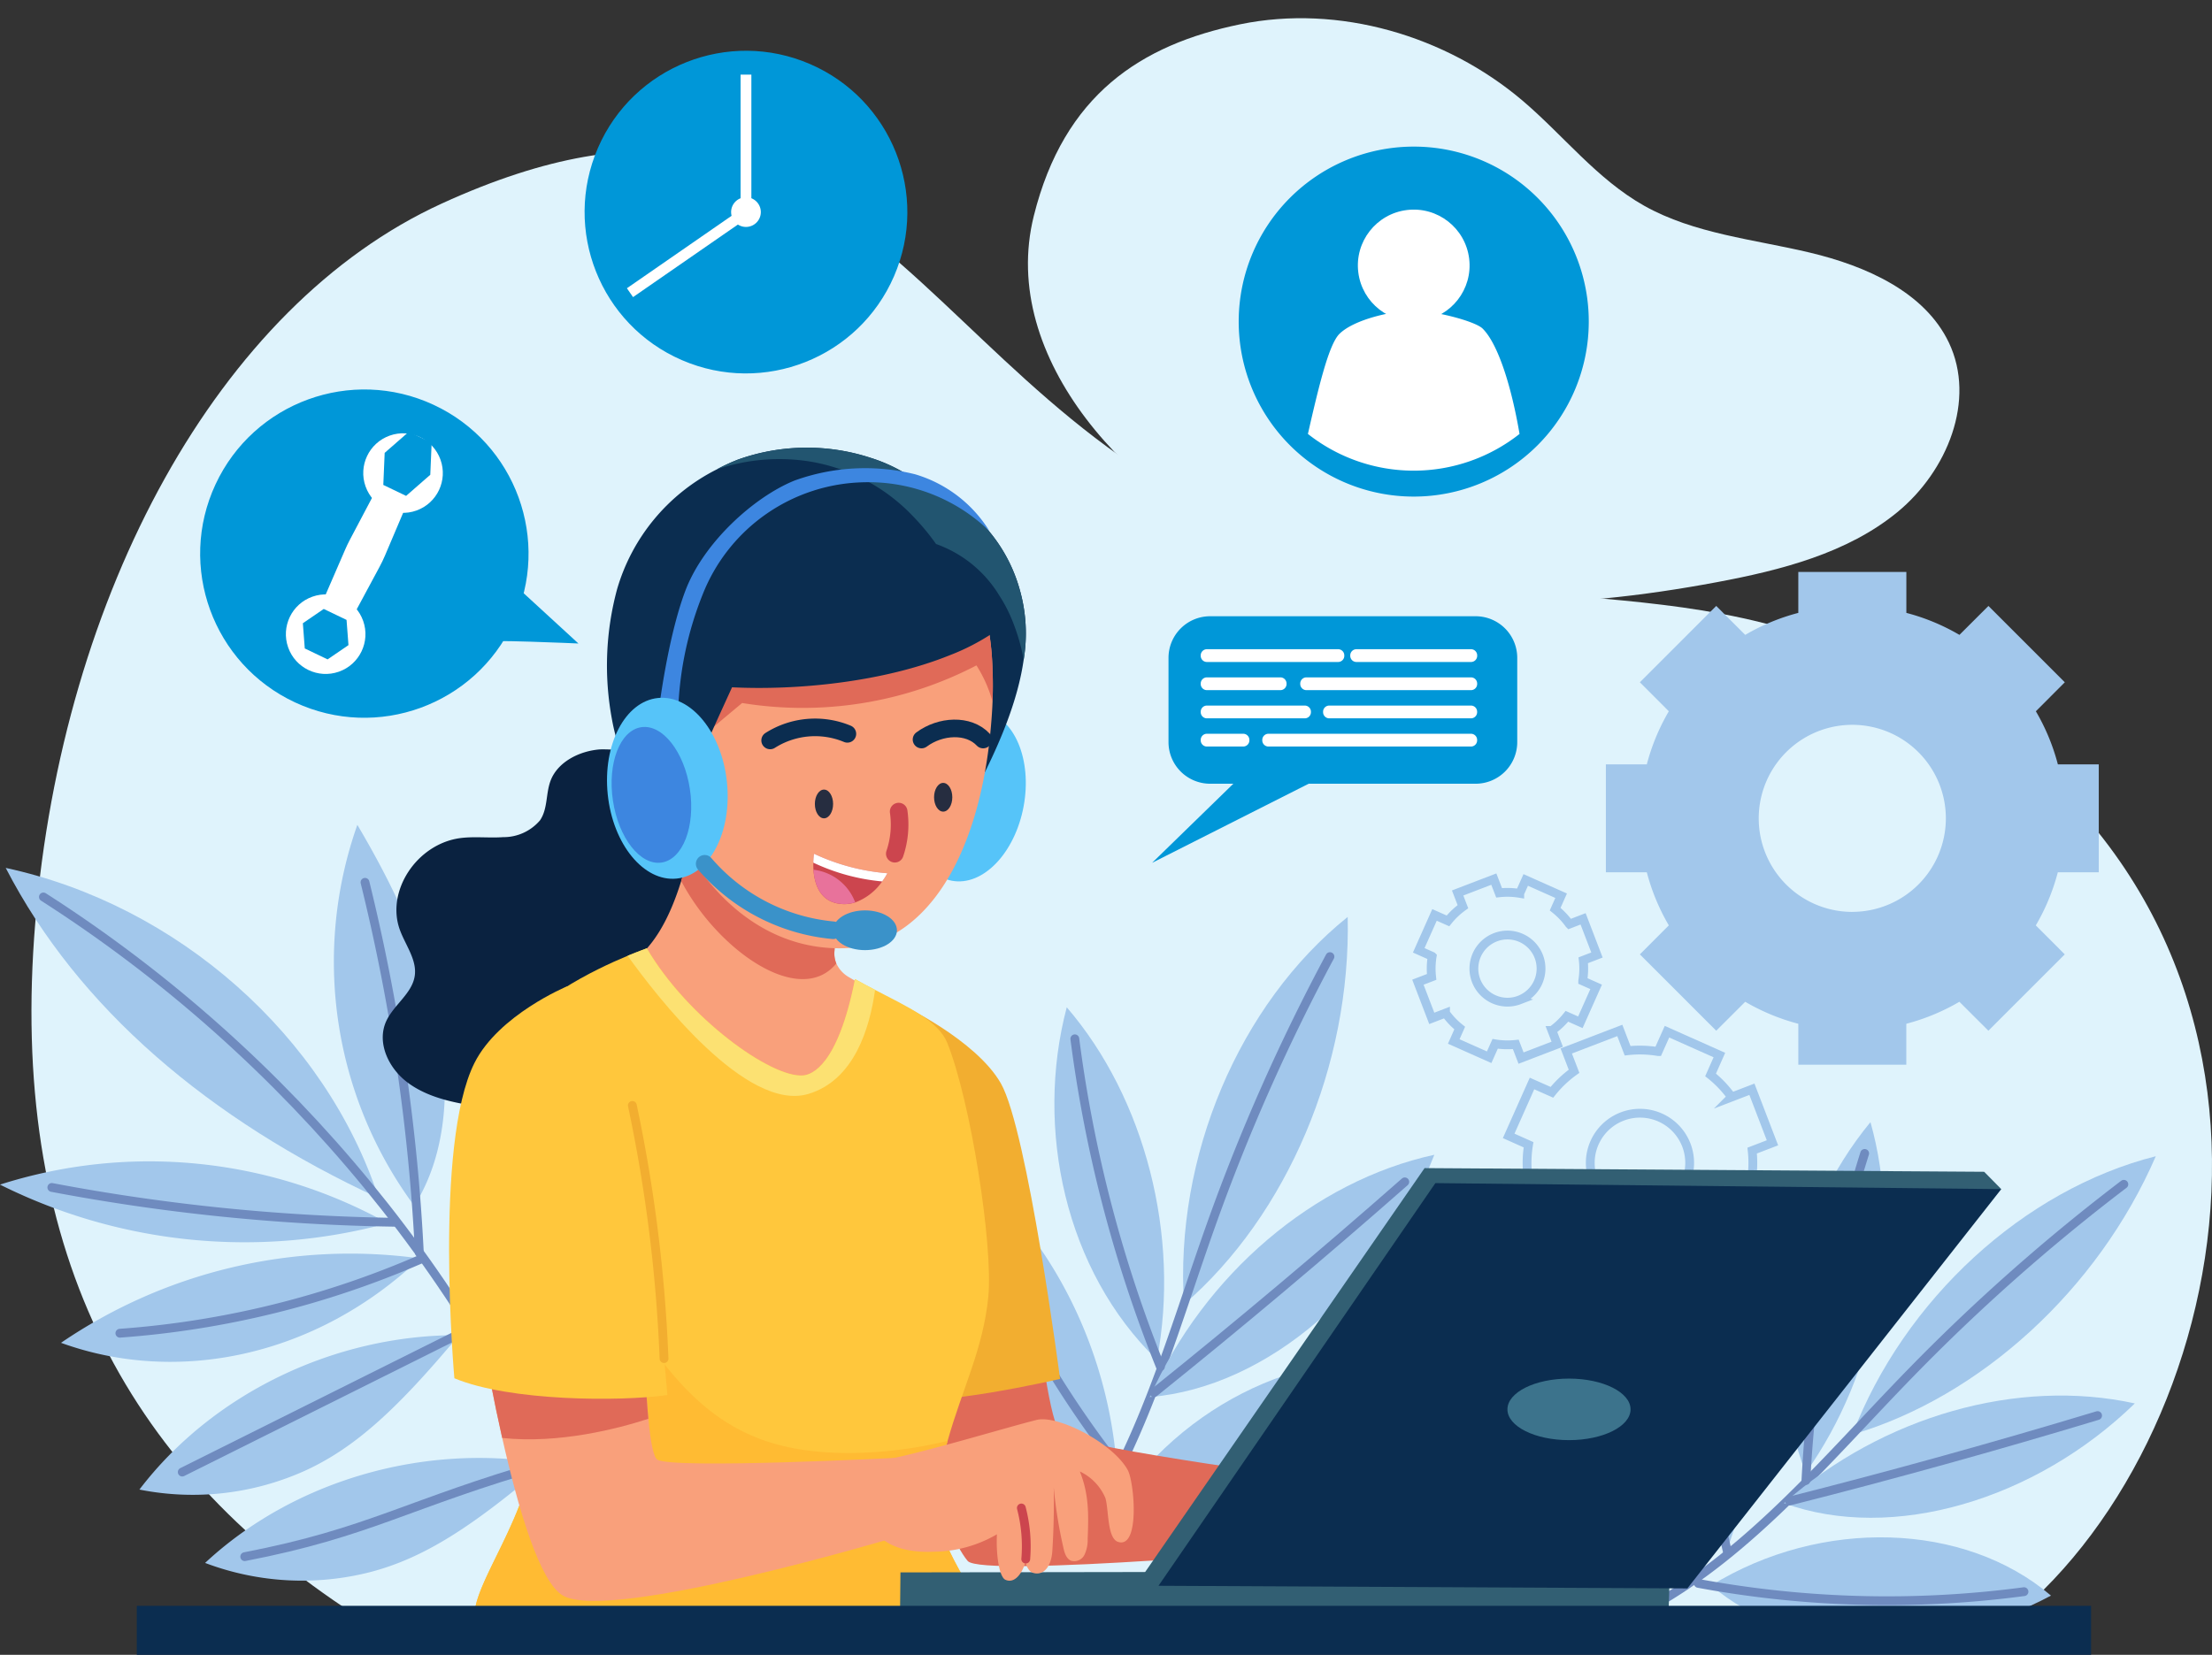 <svg xmlns="http://www.w3.org/2000/svg" width="251.309" height="188.057" viewBox="0 0 251.309 188.057">
    <rect x="0" y="0" width="251.309" height="188.057" fill="#333333" stroke="none"/>
    <g id="Grupo_639" data-name="Grupo 639" transform="translate(-26.859 -81.187)">
        <g id="Grupo_579" data-name="Grupo 579" transform="translate(30.433 83.254)">
            <path id="Trazado_791" data-name="Trazado 791" d="M256.947,279.421c26.743-20.334,38.653-76.72-4.77-104.369-28.747-18.3-46.626-7.861-78.966-19.968-39.48-14.776-45.365-59.42-93.388-37.453-25.442,11.634-43.079,44.425-46.182,81.692C30.6,235.819,43.536,260.861,69.968,278,132.041,280.637,194.238,280.159,256.947,279.421Z" transform="translate(-33.205 -96.568)" fill="#dff3fc"/>
            <path id="Trazado_792" data-name="Trazado 792" d="M234.915,107.328c-4.039,16.218,10.961,32.272,26.763,38.929s33.924,5.868,50.854,2.692c7.3-1.368,14.813-3.294,20.489-7.951s8.965-12.743,5.855-19.276c-2.745-5.761-9.427-8.711-15.8-10.226s-13.136-2.134-18.811-5.321c-5.381-3.024-9.2-8.03-13.879-11.994-8.647-7.315-20.794-10.941-32.036-8.627S238.348,93.542,234.915,107.328Z" transform="translate(-121.037 -84.858)" fill="#dff3fc"/>
        </g>
        <g id="Grupo_634" data-name="Grupo 634" transform="translate(26.859 81.187)">
            <g id="Grupo_595" data-name="Grupo 595" transform="translate(16.616)">
                <g id="Grupo_580" data-name="Grupo 580" transform="translate(144.475 64.996)">
                    <path id="Trazado_793" data-name="Trazado 793" d="M406.848,230.743V218.475H402.2a23.8,23.8,0,0,0-2.5-6.031l3.289-3.295-8.676-8.677-3.295,3.29a23.809,23.809,0,0,0-6.031-2.5v-4.652H372.712v4.652a23.806,23.806,0,0,0-6.03,2.5l-3.295-3.29-8.677,8.677,3.29,3.295a23.987,23.987,0,0,0-2.5,6.031h-4.652v12.269H355.5a23.988,23.988,0,0,0,2.5,6.031l-3.29,3.295,8.677,8.676,3.295-3.289a23.992,23.992,0,0,0,6.03,2.5v4.652h12.269v-4.652a24,24,0,0,0,6.031-2.5l3.295,3.289,8.676-8.676-3.289-3.295a23.8,23.8,0,0,0,2.5-6.031Zm-28,4.5a10.63,10.63,0,1,1,10.627-10.633A10.633,10.633,0,0,1,378.85,235.239Z" transform="translate(-329.494 -196.608)" fill="#a2c7eb"/>
                    <path id="Trazado_794" data-name="Trazado 794" d="M361.1,301.911l-2.334-6.085-2.308.885a12.637,12.637,0,0,0-2.388-2.515l1-2.26-5.953-2.652-1.008,2.258a12.649,12.649,0,0,0-3.467-.093l-.885-2.307-6.085,2.334.885,2.307a12.642,12.642,0,0,0-2.515,2.388l-2.26-1-2.652,5.953,2.259,1.009a12.731,12.731,0,0,0-.093,3.467l-2.307.885,2.334,6.085,2.307-.885a12.754,12.754,0,0,0,2.388,2.515l-1,2.26,5.954,2.652,1.008-2.258a12.756,12.756,0,0,0,3.467.093l.885,2.307,6.084-2.334-.885-2.307a12.752,12.752,0,0,0,2.515-2.388l2.26,1,2.652-5.953-2.258-1.009a12.643,12.643,0,0,0,.094-3.467Zm-13.029,7.557a5.647,5.647,0,1,1,3.247-7.3A5.649,5.649,0,0,1,348.068,309.468Z" transform="translate(-320.819 -237.035)" fill="none" stroke="#a2c7eb" stroke-miterlimit="10" stroke-width="1"/>
                    <path id="Trazado_795" data-name="Trazado 795" d="M333.271,267.223l-1.577-4.111-1.559.6a8.556,8.556,0,0,0-1.614-1.7l.679-1.527-4.023-1.792-.681,1.526a8.548,8.548,0,0,0-2.343-.063l-.6-1.559-4.111,1.577.6,1.559a8.539,8.539,0,0,0-1.7,1.613l-1.527-.679-1.792,4.023,1.526.681a8.615,8.615,0,0,0-.063,2.343l-1.559.6,1.577,4.111,1.559-.6a8.6,8.6,0,0,0,1.613,1.7L317,277.05l4.023,1.792.681-1.525a8.613,8.613,0,0,0,2.343.063l.6,1.559,4.111-1.577-.6-1.559a8.6,8.6,0,0,0,1.7-1.614l1.527.679,1.792-4.023-1.525-.681a8.547,8.547,0,0,0,.063-2.343Zm-8.8,5.106a3.815,3.815,0,1,1,2.194-4.929A3.817,3.817,0,0,1,324.467,272.328Z" transform="translate(-312.928 -223.689)" fill="none" stroke="#a2c7eb" stroke-miterlimit="10" stroke-width="1"/>
                </g>
                <g id="Grupo_582" data-name="Grupo 582" transform="translate(124.614 17.161)">
                    <path id="Trazado_796" data-name="Trazado 796" d="M316.431,131.048a19.386,19.386,0,1,1-19.386-19.386A19.366,19.366,0,0,1,316.431,131.048Z" transform="translate(-277.659 -111.662)" fill="#0097d8" stroke="#0097d8" stroke-miterlimit="10" stroke-width="1"/>
                    <g id="Grupo_581" data-name="Grupo 581" transform="translate(7.364 5.93)">
                        <circle id="Elipse_83" data-name="Elipse 83" cx="6.346" cy="6.346" r="6.346" transform="translate(4.946 1.555) rotate(-7.037)" fill="#fff"/>
                        <path id="Trazado_797" data-name="Trazado 797" d="M314.78,157.888a19.4,19.4,0,0,1-24.043,0c1.24-5.455,2.381-10.164,3.569-11.358,1.677-1.676,6.13-2.655,8.447-2.655s6.98,1.188,7.841,2.049C312.352,147.677,313.866,152.514,314.78,157.888Z" transform="translate(-290.737 -131.665)" fill="#fff"/>
                    </g>
                </g>
                <g id="Grupo_585" data-name="Grupo 585" transform="translate(114.282 70.032)">
                    <g id="Grupo_583" data-name="Grupo 583">
                        <path id="Trazado_798" data-name="Trazado 798" d="M262.61,219.855v-9.573a4.73,4.73,0,0,1,4.73-4.73H297.5a4.73,4.73,0,0,1,4.73,4.73v9.573a4.73,4.73,0,0,1-4.73,4.73H267.346A4.731,4.731,0,0,1,262.61,219.855Z" transform="translate(-260.752 -205.552)" fill="#0097d8"/>
                        <path id="Trazado_799" data-name="Trazado 799" d="M273.906,230.062l-14.6,14.219,23.657-11.955" transform="translate(-259.31 -216.26)" fill="#0097d8"/>
                    </g>
                    <g id="Grupo_584" data-name="Grupo 584" transform="translate(5.518 3.739)">
                        <path id="Trazado_800" data-name="Trazado 800" d="M269.11,212.947V212.9a.7.7,0,0,1,.7-.7h14.911a.7.7,0,0,1,.7.7v.051a.7.7,0,0,1-.7.7H269.814A.7.7,0,0,1,269.11,212.947Z" transform="translate(-269.11 -212.192)" fill="#fff"/>
                        <path id="Trazado_801" data-name="Trazado 801" d="M299.28,212.947V212.9a.7.7,0,0,1,.7-.7H313a.7.7,0,0,1,.7.7v.051a.7.7,0,0,1-.7.7H299.984A.7.7,0,0,1,299.28,212.947Z" transform="translate(-282.291 -212.192)" fill="#fff"/>
                        <path id="Trazado_802" data-name="Trazado 802" d="M289.19,218.637v-.051a.7.7,0,0,1,.7-.7h18.7a.7.7,0,0,1,.7.7v.051a.7.7,0,0,1-.7.7h-18.7A.7.7,0,0,1,289.19,218.637Z" transform="translate(-277.883 -214.678)" fill="#fff"/>
                        <path id="Trazado_803" data-name="Trazado 803" d="M269.11,218.637v-.051a.7.7,0,0,1,.7-.7h8.351a.7.7,0,0,1,.7.7v.051a.7.7,0,0,1-.7.7h-8.351A.7.7,0,0,1,269.11,218.637Z" transform="translate(-269.11 -214.678)" fill="#fff"/>
                        <path id="Trazado_804" data-name="Trazado 804" d="M293.8,224.327v-.051a.7.7,0,0,1,.7-.7h16.1a.7.7,0,0,1,.7.7v.051a.7.7,0,0,1-.7.7H294.5A.7.7,0,0,1,293.8,224.327Z" transform="translate(-279.897 -217.164)" fill="#fff"/>
                        <path id="Trazado_805" data-name="Trazado 805" d="M269.11,224.327v-.051a.7.7,0,0,1,.7-.7h11.122a.7.7,0,0,1,.7.7v.051a.7.7,0,0,1-.7.7H269.814A.7.7,0,0,1,269.11,224.327Z" transform="translate(-269.11 -217.164)" fill="#fff"/>
                        <path id="Trazado_806" data-name="Trazado 806" d="M269.11,230.017v-.051a.7.7,0,0,1,.7-.7h4.128a.7.7,0,0,1,.7.7v.051a.7.7,0,0,1-.7.7h-4.128A.7.7,0,0,1,269.11,230.017Z" transform="translate(-269.11 -219.65)" fill="#fff"/>
                        <path id="Trazado_807" data-name="Trazado 807" d="M281.53,230.017v-.051a.7.7,0,0,1,.7-.7h23.009a.7.7,0,0,1,.7.7v.051a.7.7,0,0,1-.7.7H282.234A.7.7,0,0,1,281.53,230.017Z" transform="translate(-274.536 -219.65)" fill="#fff"/>
                    </g>
                </g>
                <g id="Grupo_590" data-name="Grupo 590" transform="translate(0 38.138)">
                    <g id="Grupo_589" data-name="Grupo 589">
                        <circle id="Elipse_84" data-name="Elipse 84" cx="18.651" cy="18.651" r="18.651" transform="translate(0 33.819) rotate(-65.047)" fill="#0097d8"/>
                        <g id="Grupo_588" data-name="Grupo 588" transform="translate(14.621 9.847)">
                            <g id="Grupo_586" data-name="Grupo 586" transform="translate(0 18.323)">
                                <circle id="Elipse_85" data-name="Elipse 85" cx="4.52" cy="4.52" r="4.52" transform="translate(0 2.995) rotate(-19.353)" fill="#fff"/>
                                <path id="Trazado_808" data-name="Trazado 808" d="M88.18,208.569l-.218-2.866,2.373-1.622,2.591,1.244.218,2.866-2.373,1.622Z" transform="translate(-84.791 -201.185)" fill="#0097d8"/>
                            </g>
                            <g id="Grupo_587" data-name="Grupo 587" transform="translate(8.775 0)">
                                <circle id="Elipse_86" data-name="Elipse 86" cx="4.52" cy="4.52" r="4.52" transform="translate(0 3.043) rotate(-19.671)" fill="#fff"/>
                                <path id="Trazado_809" data-name="Trazado 809" d="M104.192,174.364l.155-3.645,2.747-2.4,2.591,1.244-.155,3.645-2.747,2.4Z" transform="translate(-100.656 -167.239)" fill="#0097d8"/>
                            </g>
                            <path id="Trazado_810" data-name="Trazado 810" d="M95.44,194.339l-3.458-1.66,2.555-5.894q.243-.561.529-1.1l3-5.68,3.458,1.66-2.464,5.8q-.286.674-.633,1.319Z" transform="translate(-86.547 -172.343)" fill="#fff"/>
                        </g>
                    </g>
                    <path id="Trazado_811" data-name="Trazado 811" d="M123.374,205.379c.667-.309,11.367.179,11.367.179l-7.714-7.082Z" transform="translate(-85.641 -170.567)" fill="#0097d8"/>
                </g>
                <g id="Grupo_594" data-name="Grupo 594" transform="translate(44.033)">
                    <g id="Grupo_592" data-name="Grupo 592">
                        <g id="Grupo_591" data-name="Grupo 591">
                            <circle id="Elipse_87" data-name="Elipse 87" cx="18.331" cy="18.331" r="18.331" transform="translate(0 33.649) rotate(-66.607)" fill="#0097d8"/>
                        </g>
                    </g>
                    <g id="Grupo_593" data-name="Grupo 593" transform="translate(10.575 8.481)">
                        <rect id="Rectángulo_542" data-name="Rectángulo 542" width="1.225" height="15.395" transform="translate(12.915)" fill="#fff"/>
                        <rect id="Rectángulo_543" data-name="Rectángulo 543" width="1.225" height="15.604" transform="matrix(-0.569, -0.822, 0.822, -0.569, 0.697, 25.283)" fill="#fff"/>
                        <path id="Trazado_812" data-name="Trazado 812" d="M177.741,122.679a1.687,1.687,0,1,1-1.687-1.687A1.687,1.687,0,0,1,177.741,122.679Z" transform="translate(-162.527 -107.058)" fill="#fff"/>
                    </g>
                </g>
            </g>
            <g id="Grupo_633" data-name="Grupo 633" transform="translate(0 50.872)">
                <g id="Grupo_610" data-name="Grupo 610" transform="translate(0 42.866)">
                    <g id="Grupo_601" data-name="Grupo 601" transform="translate(107.5 10.464)">
                        <g id="Grupo_596" data-name="Grupo 596" transform="translate(14.253)">
                            <path id="Trazado_813" data-name="Trazado 813" d="M265.658,310.257c-1.087-16.758,6.245-34.1,18.594-44.025C284.635,283.075,277.376,300.121,265.658,310.257Z" transform="translate(-252.892 -266.232)" fill="#a2c7eb"/>
                            <path id="Trazado_814" data-name="Trazado 814" d="M272.414,274.242a222.288,222.288,0,0,0-13.442,30.313c-4.544,12.71-8.12,26.213-15.9,36.868" transform="translate(-243.07 -269.731)" fill="none" stroke="#6f8bbf" stroke-linecap="round" stroke-miterlimit="10" stroke-width="1"/>
                        </g>
                        <g id="Grupo_597" data-name="Grupo 597" transform="translate(23.122 27.03)">
                            <path id="Trazado_815" data-name="Trazado 815" d="M258.82,341.769c6.251-13.982,18.656-24.546,32.334-27.537C285.332,329.217,272.234,340.648,258.82,341.769Z" transform="translate(-258.82 -314.232)" fill="#a2c7eb"/>
                            <path id="Trazado_816" data-name="Trazado 816" d="M288.17,319.7q-14.013,12.332-28.5,23.966" transform="translate(-259.191 -316.622)" fill="none" stroke="#6f8bbf" stroke-linecap="round" stroke-miterlimit="10" stroke-width="1"/>
                        </g>
                        <g id="Grupo_598" data-name="Grupo 598" transform="translate(17.952 50.355)">
                            <path id="Trazado_817" data-name="Trazado 817" d="M252.27,372.045c8.351-12.473,23.758-18.983,36.507-15.424C279.4,368.937,263.96,375.463,252.27,372.045Z" transform="translate(-250.789 -355.654)" fill="#a2c7eb"/>
                            <path id="Trazado_818" data-name="Trazado 818" d="M284.57,358.972a121.554,121.554,0,0,1-34.93,14.945" transform="translate(-249.64 -357.104)" fill="none" stroke="#6f8bbf" stroke-linecap="round" stroke-miterlimit="10" stroke-width="1"/>
                        </g>
                        <g id="Grupo_599" data-name="Grupo 599" transform="translate(12.289 10.271)">
                            <path id="Trazado_819" data-name="Trazado 819" d="M251.238,324.527c2.669-14.044-1.335-29.7-10.249-40.055C237.334,298.274,240.82,314.447,251.238,324.527Z" transform="translate(-239.582 -284.472)" fill="#a2c7eb"/>
                            <path id="Trazado_820" data-name="Trazado 820" d="M243.71,290.832a152.031,152.031,0,0,0,9.725,37.262" transform="translate(-241.386 -287.251)" fill="none" stroke="#6f8bbf" stroke-linecap="round" stroke-miterlimit="10" stroke-width="1"/>
                        </g>
                        <g id="Grupo_600" data-name="Grupo 600" transform="translate(0 26.805)">
                            <path id="Trazado_821" data-name="Trazado 821" d="M237.12,349.314c-1.138-14.438-8.537-28-19.36-35.482a61.7,61.7,0,0,0,5.885,21.72C227.356,343.249,232.807,348.132,237.12,349.314Z" transform="translate(-217.76 -313.832)" fill="#a2c7eb"/>
                            <path id="Trazado_822" data-name="Trazado 822" d="M220.61,319.022a114.7,114.7,0,0,0,18.025,32.864" transform="translate(-219.005 -316.099)" fill="none" stroke="#6f8bbf" stroke-linecap="round" stroke-miterlimit="10" stroke-width="1"/>
                        </g>
                    </g>
                    <g id="Grupo_607" data-name="Grupo 607" transform="translate(187.818 33.783)">
                        <g id="Grupo_602" data-name="Grupo 602" transform="translate(0 3.874)">
                            <path id="Trazado_823" data-name="Trazado 823" d="M400.57,346.153c5.907-15.368,19.5-27.835,34.48-31.63C428.484,329.681,415.082,341.9,400.57,346.153Z" transform="translate(-377.944 -314.522)" fill="#a2c7eb"/>
                            <path id="Trazado_824" data-name="Trazado 824" d="M413.864,320.192a218.337,218.337,0,0,0-24.3,21.517c-9.224,9.472-17.924,20.036-29.17,26.354" transform="translate(-360.39 -316.999)" fill="none" stroke="#6f8bbf" stroke-linecap="round" stroke-miterlimit="10" stroke-width="1"/>
                        </g>
                        <g id="Grupo_603" data-name="Grupo 603" transform="translate(14.861 31.076)">
                            <path id="Trazado_825" data-name="Trazado 825" d="M386.78,375.055c11.257-9.905,26.551-14.253,39.863-11.336C415.358,374.695,399.1,379.532,386.78,375.055Z" transform="translate(-386.78 -362.827)" fill="#a2c7eb"/>
                            <path id="Trazado_826" data-name="Trazado 826" d="M422.895,366.862q-17.443,5.271-35.015,9.719" transform="translate(-387.261 -364.59)" fill="none" stroke="#6f8bbf" stroke-linecap="round" stroke-miterlimit="10" stroke-width="1"/>
                        </g>
                        <g id="Grupo_604" data-name="Grupo 604" transform="translate(5.13 47.187)">
                            <path id="Trazado_827" data-name="Trazado 827" d="M372.12,396.9c12.5-7.7,28.781-7.214,38.591,1.16C397.376,405.2,381.051,404.713,372.12,396.9Z" transform="translate(-370.645 -391.438)" fill="#a2c7eb"/>
                            <path id="Trazado_828" data-name="Trazado 828" d="M406.5,401.672a117.731,117.731,0,0,1-37-.94" transform="translate(-369.5 -395.498)" fill="none" stroke="#6f8bbf" stroke-linecap="round" stroke-miterlimit="10" stroke-width="1"/>
                        </g>
                        <g id="Grupo_605" data-name="Grupo 605" transform="translate(14.993)">
                            <path id="Trazado_829" data-name="Trazado 829" d="M389.349,347.505c8.115-11.42,10.992-27,7.36-39.863C387.817,318.443,384.269,334.272,389.349,347.505Z" transform="translate(-387.014 -307.642)" fill="#a2c7eb"/>
                            <path id="Trazado_830" data-name="Trazado 830" d="M397.883,313.962a149.728,149.728,0,0,0-6.673,37.166" transform="translate(-388.847 -310.403)" fill="none" stroke="#6f8bbf" stroke-linecap="round" stroke-miterlimit="10" stroke-width="1"/>
                        </g>
                        <g id="Grupo_606" data-name="Grupo 606" transform="translate(2.1 9.139)">
                            <path id="Trazado_831" data-name="Trazado 831" d="M370.393,363.381c4.91-13.323,3.931-28.426-2.568-39.509a60.917,60.917,0,0,0-3.7,21.748C364.243,353.988,367.059,360.565,370.393,363.381Z" transform="translate(-364.119 -323.872)" fill="#a2c7eb"/>
                            <path id="Trazado_832" data-name="Trazado 832" d="M370.682,329.652a112.927,112.927,0,0,0,2.461,36.631" transform="translate(-366.762 -326.397)" fill="none" stroke="#6f8bbf" stroke-linecap="round" stroke-miterlimit="10" stroke-width="1"/>
                        </g>
                    </g>
                    <g id="Grupo_609" data-name="Grupo 609">
                        <path id="Trazado_833" data-name="Trazado 833" d="M70.39,293.865c-6.022-18.419-22.827-33.3-42.377-37.526C36.232,272.274,51.14,284.956,70.39,293.865Z" transform="translate(-27.364 -251.446)" fill="#a2c7eb"/>
                        <path id="Trazado_834" data-name="Trazado 834" d="M70.906,322.591A55.706,55.706,0,0,0,26.86,318.2,62.2,62.2,0,0,0,70.906,322.591Z" transform="translate(-26.86 -277.315)" fill="#a2c7eb"/>
                        <path id="Trazado_835" data-name="Trazado 835" d="M79.932,334.727a58.274,58.274,0,0,0-40.764,9.594C52.3,349.093,68.048,346,79.932,334.727Z" transform="translate(-32.237 -285.457)" fill="#a2c7eb"/>
                        <path id="Trazado_836" data-name="Trazado 836" d="M91.291,350.64c-14.118-.059-28,6.651-36.3,17.545a31.034,31.034,0,0,0,18.72-2.1C79.477,363.47,84.307,359.016,91.291,350.64Z" transform="translate(-39.151 -292.644)" fill="#a2c7eb"/>
                        <path id="Trazado_837" data-name="Trazado 837" d="M107.031,376.063c-13.921-2.387-28.754,1.927-38.792,11.283a31.171,31.171,0,0,0,18.83,1.023C93.2,386.753,98.718,383.163,107.031,376.063Z" transform="translate(-44.938 -303.468)" fill="#a2c7eb"/>
                        <path id="Trazado_838" data-name="Trazado 838" d="M103.333,290.942a46.691,46.691,0,0,1-6.465-43.292c3.988,6.754,7.429,13.894,9.035,21.484S107.2,284.816,103.333,290.942Z" transform="translate(-56.269 -247.65)" fill="#a2c7eb"/>
                        <path id="Trazado_839" data-name="Trazado 839" d="M119.991,317.323a42.7,42.7,0,0,1,11.831-36.65C132.917,294.292,128.749,308.166,119.991,317.323Z" transform="translate(-67.311 -262.077)" fill="#a2c7eb"/>
                        <g id="Grupo_608" data-name="Grupo 608" transform="translate(4.929 6.532)">
                            <path id="Trazado_840" data-name="Trazado 840" d="M35.613,262.2c27.978,17.9,49.859,44.583,61.409,74.9" transform="translate(-35.613 -260.539)" fill="none" stroke="#6f8bbf" stroke-linecap="round" stroke-miterlimit="10" stroke-width="1"/>
                            <path id="Trazado_841" data-name="Trazado 841" d="M100.5,259.25a221.987,221.987,0,0,1,6.174,42.076" transform="translate(-63.961 -259.25)" fill="none" stroke="#6f8bbf" stroke-linecap="round" stroke-miterlimit="10" stroke-width="1"/>
                            <path id="Trazado_842" data-name="Trazado 842" d="M129.9,290.165a81.974,81.974,0,0,1-10.064,31.86" transform="translate(-72.408 -272.756)" fill="none" stroke="#6f8bbf" stroke-linecap="round" stroke-miterlimit="10" stroke-width="1"/>
                            <path id="Trazado_843" data-name="Trazado 843" d="M37.318,320.829a226.39,226.39,0,0,0,38.9,3.955" transform="translate(-36.358 -286.153)" fill="none" stroke="#6f8bbf" stroke-linecap="round" stroke-miterlimit="10" stroke-width="1"/>
                            <path id="Trazado_844" data-name="Trazado 844" d="M51.044,343.7a104.445,104.445,0,0,0,34.219-8.431" transform="translate(-42.354 -292.459)" fill="none" stroke="#6f8bbf" stroke-linecap="round" stroke-miterlimit="10" stroke-width="1"/>
                            <path id="Trazado_845" data-name="Trazado 845" d="M63.627,365.591Q80,357.425,96.369,349.253" transform="translate(-47.852 -298.57)" fill="none" stroke="#6f8bbf" stroke-linecap="round" stroke-miterlimit="10" stroke-width="1"/>
                            <path id="Trazado_846" data-name="Trazado 846" d="M76.232,387.137c14.249-2.749,18.482-6.03,34.3-10.57" transform="translate(-53.359 -310.503)" fill="none" stroke="#6f8bbf" stroke-linecap="round" stroke-miterlimit="10" stroke-width="1"/>
                        </g>
                    </g>
                </g>
                <g id="Grupo_632" data-name="Grupo 632" transform="translate(43.486)">
                    <g id="Grupo_611" data-name="Grupo 611" transform="translate(55.669 63.253)">
                        <path id="Trazado_847" data-name="Trazado 847" d="M223.991,348.992s1.233,11.3,2.613,12.208c2.466,1.627,31.017,5.389,31.017,5.389l-.935,7.428s-39.1,3.514-40.764,1.56c-2.883-3.39-7.951-19.743-7.951-19.743Z" transform="translate(-205.137 -312.31)" fill="#e06a58"/>
                        <path id="Trazado_848" data-name="Trazado 848" d="M202.94,291.437l3.159-7.585s8.571,4.026,11.4,9c3.024,5.316,6.724,33.579,6.724,33.579s-15.131,3.486-17.913,2S202.94,291.437,202.94,291.437Z" transform="translate(-202.94 -283.852)" fill="#f2ae30"/>
                    </g>
                    <path id="Trazado_849" data-name="Trazado 849" d="M135.689,233.74a16.729,16.729,0,0,0-6.926-1.34c-2.371.18-4.792,1.436-5.6,3.52-.574,1.475-.31,3.215-1.216,4.544a5.437,5.437,0,0,1-4.2,1.909c-1.616.113-3.244-.1-4.848.107-4.955.659-8.492,6.042-6.864,10.452.648,1.757,1.977,3.435,1.672,5.265-.321,1.96-2.376,3.249-3.221,5.068-1.121,2.421.22,5.355,2.433,7.005s5.091,2.269,7.884,2.686a32.737,32.737,0,0,0,11.617.034c3.8-.811,7.433-2.816,9.4-5.947a48.593,48.593,0,0,1,2.416-4.252c2.095-2.686,5.806-3.728,8.728-5.631,3.193-2.089,5.535-6.155,3.655-9.337-1.813-3.058-6.532-3.739-8.424-6.752a21.15,21.15,0,0,1-1.475-4.083C140.2,235.627,138.961,234.94,135.689,233.74Z" transform="translate(-104.083 -198.109)" fill="#0a2240"/>
                    <g id="Grupo_612" data-name="Grupo 612" transform="translate(27.372 39.59)">
                        <path id="Trazado_850" data-name="Trazado 850" d="M169.82,275.383a3.322,3.322,0,0,0,2.129,1.408,3.191,3.191,0,0,0,2.388-1.273,24.237,24.237,0,0,0,6.166-11.826c-.794-.45-1.56-.884-2.252-1.29a3.42,3.42,0,0,1-1.4-1.543,2.964,2.964,0,0,1-.208-1.453,41.526,41.526,0,0,1,2.337-10.891c-7.062-1.594-13.723-3.486-17.552-6.684-.467,1.971-1.019,5.828-2.2,9.652-1.256,4.049-3.215,8.053-6.538,9.776A70.061,70.061,0,0,1,169.82,275.383Z" transform="translate(-152.69 -241.832)" fill="#f9a07b"/>
                        <path id="Trazado_851" data-name="Trazado 851" d="M181.712,259.417a2.955,2.955,0,0,0,.208,1.453c-4.178,5.068-13.521-1.554-17.62-9.376,1.177-3.824,1.729-7.681,2.2-9.652,3.824,3.2,10.491,5.1,17.552,6.684A41.478,41.478,0,0,0,181.712,259.417Z" transform="translate(-157.762 -241.836)" fill="#e06a58"/>
                    </g>
                    <g id="Grupo_613" data-name="Grupo 613" transform="translate(10.422 56.895)">
                        <path id="Trazado_852" data-name="Trazado 852" d="M175.124,334.105c-.924,6.116,5.676,12.7,5.84,15.965-14.016,0-43.377.856-58.328-1.177-.681-3.773,6.7-12.259,6.7-20.638,0-1.109-.045-2.326-.135-3.632-.237-3.739-.788-8.188-1.4-12.749-1.667-12.237-3.886-25.324-2.247-28.038,3.21-5.288,10.716-8.88,14.438-10.423,1.278-.529,2.112-.816,2.174-.85,4.668,7.962,14.168,14.754,17.755,14.45,1-.079,3.953-1.109,5.907-10.947.76.434,1.52.833,2.275,1.222,3.711,1.931,7.191,3.525,8.193,6.008,2.647,6.538,5.243,23.02,4.668,28.883-.58,5.913-2.956,10.428-4.623,16.364-.389,1.391-.743,2.866-1.031,4.454C175.237,333.351,175.18,333.723,175.124,334.105Z" transform="translate(-122.591 -272.562)" fill="#ffc73c"/>
                        <path id="Trazado_853" data-name="Trazado 853" d="M180.964,375.755c-14.016,0-43.377.856-58.328-1.177-.681-3.773,6.7-12.259,6.7-20.638,0-1.109-.045-2.326-.135-3.632-.237-3.739-.788-8.188-1.4-12.749,2.652,2.8,6.521-9.027,8.233-5.564,9.263,18.7,16.567,23.612,29.26,23.612a48.731,48.731,0,0,0,11.048-1.38c-.389,1.391-.743,2.866-1.031,4.454q-.1.541-.186,1.115C174.2,365.9,180.8,372.483,180.964,375.755Z" transform="translate(-122.591 -298.247)" fill="#fb3"/>
                        <path id="Trazado_854" data-name="Trazado 854" d="M181.6,277.287c-.6,4.375-2.388,10.271-7.58,11.826-7.016,2.1-17.17-11.009-20.531-15.7,1.278-.529,2.112-.816,2.174-.85,4.668,7.962,14.168,14.754,17.755,14.45,1-.079,3.953-1.109,5.907-10.947C180.086,276.493,180.846,276.892,181.6,277.287Z" transform="translate(-136.09 -272.562)" fill="#fce172"/>
                    </g>
                    <g id="Grupo_617" data-name="Grupo 617" transform="translate(58.766 81.875)">
                        <g id="Grupo_616" data-name="Grupo 616">
                            <g id="Grupo_614" data-name="Grupo 614" transform="translate(0 45.81)">
                                <path id="Trazado_855" data-name="Trazado 855" d="M208.491,398.408l-.051,4.882,87.284.518.18-5.535Z" transform="translate(-208.44 -398.272)" fill="#325f73"/>
                            </g>
                            <g id="Grupo_615" data-name="Grupo 615" transform="translate(27.7)">
                                <path id="Trazado_856" data-name="Trazado 856" d="M355.045,319.31l-1.943-1.971-63.576-.417-31.9,46.125,1.667,1.34Z" transform="translate(-257.63 -316.922)" fill="#325f73"/>
                                <path id="Trazado_857" data-name="Trazado 857" d="M292.046,319.952,260.59,365.712l60.085.3,35.662-45.376Z" transform="translate(-258.923 -318.246)" fill="#0b2d50"/>
                            </g>
                        </g>
                        <ellipse id="Elipse_88" data-name="Elipse 88" cx="6.994" cy="3.497" rx="6.994" ry="3.497" transform="translate(69.01 23.921)" fill="#3c738c"/>
                    </g>
                    <g id="Grupo_626" data-name="Grupo 626" transform="translate(24.494)">
                        <g id="Grupo_618" data-name="Grupo 618" transform="translate(33.82 28.782)">
                            <ellipse id="Elipse_89" data-name="Elipse 89" cx="9.793" cy="6.459" rx="9.793" ry="6.459" transform="translate(0 19.254) rotate(-79.444)" fill="#56c4f9"/>
                        </g>
                        <path id="Trazado_858" data-name="Trazado 858" d="M222.368,199.313c-.653,4.629-2.72,9.731-5.733,15.368-1.059-4.618-1.734-10.243-2.669-15.869-.952-5.637-2.162-11.274-4.263-15.88a27.572,27.572,0,0,0-1.543-2.894,10.275,10.275,0,0,1,3.705.332,12.414,12.414,0,0,1,5.068,2.765,17.77,17.77,0,0,1,4.939,8.07A18.109,18.109,0,0,1,222.368,199.313Z" transform="translate(-174.045 -175.225)" fill="#0b2d50"/>
                        <g id="Grupo_619" data-name="Grupo 619" transform="translate(5.012 2.479)">
                            <path id="Trazado_859" data-name="Trazado 859" d="M196.253,202.324c-.034.912-.1,1.841-.18,2.765-1.284,14.979-7.574,25.256-17.2,25.256-13.588,0-22.4-15.238-22.4-30.166,0-14.726,9.021-25.385,19.58-24.152,6.087.7,10.536,2.72,13.7,5.682a18.666,18.666,0,0,1,4.629,7.062,30.874,30.874,0,0,1,1.864,10.17c0,.011.011.023.011.034C196.3,200.066,196.293,201.181,196.253,202.324Z" transform="translate(-156.48 -175.93)" fill="#f9a07b"/>
                            <path id="Trazado_860" data-name="Trazado 860" d="M201.081,210.775a15.054,15.054,0,0,0-1.83-4.128,42.76,42.76,0,0,1-26.619,4.274c-1.723,1.436-3.407,2.849-5.1,4.263.034-6.814.13-11.426,2.787-14.726,2.495-3.1,6.656-4.263,10.6-4.77a49.021,49.021,0,0,1,13.374.084,13.534,13.534,0,0,1,4.927,1.458,30.874,30.874,0,0,1,1.864,10.17c0,.011.011.023.011.034C201.131,208.516,201.12,209.631,201.081,210.775Z" transform="translate(-161.308 -184.38)" fill="#e06a58"/>
                        </g>
                        <path id="Trazado_861" data-name="Trazado 861" d="M195.088,191.181a25.1,25.1,0,0,1-6.825,3.942c-7.467,3.013-17.17,4.009-24.732,3.643-3.717,8.165-5.22,11.093-6.172,18.217-3.632-3.407-6.589-9.646-7.467-14.551a33.281,33.281,0,0,1,.58-14.821,22.167,22.167,0,0,1,11.307-13.6,21.254,21.254,0,0,1,2.433-1.126,23.3,23.3,0,0,1,15.109-.18,17.994,17.994,0,0,1,6.836,3.976c3.835,3.463,6.206,8.154,7.737,11.668C194.378,189.425,194.767,190.4,195.088,191.181Z" transform="translate(-148.342 -171.531)" fill="#0b2d50"/>
                        <path id="Trazado_862" data-name="Trazado 862" d="M206.334,195.614a22.927,22.927,0,0,0-1.425-4.758,16.4,16.4,0,0,0-1.34-2.517,13.8,13.8,0,0,0-7.191-5.862,26.464,26.464,0,0,0-2.7-3.238,20.859,20.859,0,0,0-11.64-6.138,22.113,22.113,0,0,0-10.575.9,21.253,21.253,0,0,1,2.433-1.126A23.3,23.3,0,0,1,189,172.7a17.994,17.994,0,0,1,6.836,3.976,12.414,12.414,0,0,1,5.068,2.765,17.77,17.77,0,0,1,4.939,8.07A18.192,18.192,0,0,1,206.334,195.614Z" transform="translate(-158.012 -171.527)" fill="#225570"/>
                        <g id="Grupo_622" data-name="Grupo 622" transform="translate(19.518 31.795)">
                            <g id="Grupo_620" data-name="Grupo 620">
                                <path id="Trazado_863" data-name="Trazado 863" d="M182.24,229.466a9.532,9.532,0,0,1,8.773-.749" transform="translate(-182.24 -227.989)" fill="none" stroke="#0b2d50" stroke-linecap="round" stroke-miterlimit="10" stroke-width="2"/>
                                <path id="Trazado_864" data-name="Trazado 864" d="M212.78,229.45c2.151-1.6,5.338-1.768,7,0" transform="translate(-195.582 -228.074)" fill="none" stroke="#0b2d50" stroke-linecap="round" stroke-miterlimit="10" stroke-width="2"/>
                                <path id="Trazado_865" data-name="Trazado 865" d="M207.829,244.972a10.307,10.307,0,0,1-.439,4.787" transform="translate(-193.228 -235.408)" fill="none" stroke="#cc454e" stroke-linecap="round" stroke-miterlimit="10" stroke-width="2"/>
                                <ellipse id="Elipse_90" data-name="Elipse 90" cx="1.036" cy="1.633" rx="1.036" ry="1.633" transform="translate(5.08 7.064)" fill="#262d40"/>
                                <ellipse id="Elipse_91" data-name="Elipse 91" cx="1.036" cy="1.633" rx="1.036" ry="1.633" transform="translate(18.623 6.303)" fill="#262d40"/>
                            </g>
                            <g id="Grupo_621" data-name="Grupo 621" transform="translate(4.902 14.356)">
                                <path id="Trazado_866" data-name="Trazado 866" d="M199.361,255.7a7.957,7.957,0,0,1-.591.929,6.431,6.431,0,0,1-3.058,2.382h-.006a3.993,3.993,0,0,1-1.965.13c-2.117-.377-2.675-2.331-2.776-3.835a8.055,8.055,0,0,1-.017-.811,7.677,7.677,0,0,1,.079-1.014A24.109,24.109,0,0,0,199.361,255.7Z" transform="translate(-190.944 -253.482)" fill="#cc454e"/>
                                <path id="Trazado_867" data-name="Trazado 867" d="M199.363,255.7a7.958,7.958,0,0,1-.591.929,23.262,23.262,0,0,1-7.822-2.134,7.676,7.676,0,0,1,.079-1.014A24.109,24.109,0,0,0,199.363,255.7Z" transform="translate(-190.947 -253.482)" fill="#fff"/>
                                <path id="Trazado_868" data-name="Trazado 868" d="M195.721,260.417a3.993,3.993,0,0,1-1.965.129c-2.117-.377-2.675-2.331-2.776-3.835a5.766,5.766,0,0,1,4.741,3.705Z" transform="translate(-190.96 -254.893)" fill="#e8729b"/>
                            </g>
                        </g>
                        <g id="Grupo_625" data-name="Grupo 625" transform="translate(0 2.339)">
                            <path id="Trazado_869" data-name="Trazado 869" d="M161.92,204.029a38.927,38.927,0,0,1,2.8-14,20.118,20.118,0,0,1,18.386-12.755,19.748,19.748,0,0,1,14.2,5.552,14.891,14.891,0,0,0-8.452-6.459,23.562,23.562,0,0,0-13.7.715c-4.6,1.864-10.322,7.039-12.394,12.507s-3.075,13.982-3.075,13.982Z" transform="translate(-152.87 -175.68)" fill="#3d86e0"/>
                            <g id="Grupo_623" data-name="Grupo 623" transform="translate(0 25.407)">
                                <ellipse id="Elipse_92" data-name="Elipse 92" cx="6.808" cy="10.316" rx="6.808" ry="10.316" transform="translate(0 1.408) rotate(-5.935)" fill="#56c4f9"/>
                                <ellipse id="Elipse_93" data-name="Elipse 93" cx="4.421" cy="7.777" rx="4.421" ry="7.777" transform="translate(0.501 4.68) rotate(-8.546)" fill="#3d86e0"/>
                            </g>
                            <g id="Grupo_624" data-name="Grupo 624" transform="translate(12.08 44.955)">
                                <ellipse id="Elipse_94" data-name="Elipse 94" cx="3.626" cy="2.258" rx="3.626" ry="2.258" transform="translate(14.591 5.294)" fill="#3a92c9"/>
                                <path id="Trazado_870" data-name="Trazado 870" d="M169.03,255.512a21.91,21.91,0,0,0,14.59,7.551" transform="translate(-169.03 -255.512)" fill="none" stroke="#3a92c9" stroke-linecap="round" stroke-miterlimit="10" stroke-width="2"/>
                            </g>
                        </g>
                    </g>
                    <g id="Grupo_631" data-name="Grupo 631" transform="translate(7.534 61.231)">
                        <g id="Grupo_630" data-name="Grupo 630">
                            <g id="Grupo_629" data-name="Grupo 629" transform="translate(2.893 30.769)">
                                <g id="Grupo_627" data-name="Grupo 627">
                                    <path id="Trazado_871" data-name="Trazado 871" d="M170.938,357.69l-.349,9s-32.565,9.759-37.943,6.673c-2.624-1.509-5.074-9.81-6.9-17.913-1.915-8.514-3.142-16.8-3.142-16.8l19.09-3.739s.011,11.64.659,18.369c.231,2.506.563,4.33,1.008,4.629C145.04,359.019,170.938,357.69,170.938,357.69Z" transform="translate(-122.6 -334.906)" fill="#f9a07b"/>
                                    <path id="Trazado_872" data-name="Trazado 872" d="M142.349,353.265c-3.469,1.126-10.164,2.866-16.606,2.179-1.915-8.514-3.142-16.8-3.142-16.8l19.09-3.739C141.69,334.9,141.7,346.536,142.349,353.265Z" transform="translate(-122.6 -334.902)" fill="#e06a58"/>
                                </g>
                                <g id="Grupo_628" data-name="Grupo 628" transform="translate(45.742 18.419)">
                                    <path id="Trazado_873" data-name="Trazado 873" d="M205.5,372.066c4.843-1.036,13.042-3.525,16.443-4.381,2.416-.608,8.706,2.647,10.367,5.716.726,1.34,1.413,8.931-1.1,8.148-1.261-.394-1.053-3.649-1.447-4.978a5.865,5.865,0,0,0-2.906-3.03c1.042,2.6,1,4.86.89,7.664a3.974,3.974,0,0,1-.36,1.8,1.293,1.293,0,0,1-1.52.681c-.574-.236-.771-.952-.9-1.577a51.255,51.255,0,0,1-1.076-6.769c.045,2.4-.006,4.815-.158,7.214-.113,1.836-1.025,2.844-2.146,2.523-.5-.141-.7-.6-.918-1.211-.338,1.177-1.183,2.478-2.275,1.982-.664-.3-1.076-2.7-.957-5.164a14.45,14.45,0,0,1-7.185,1.977c-2.444.113-4.944-.343-6.414-2A43.2,43.2,0,0,1,205.5,372.066Z" transform="translate(-203.83 -367.611)" fill="#f9a07b"/>
                                    <path id="Trazado_874" data-name="Trazado 874" d="M233.421,391.318a17.217,17.217,0,0,0-.5-5.806" transform="translate(-216.539 -375.431)" fill="none" stroke="#cc454e" stroke-linecap="round" stroke-miterlimit="10" stroke-width="1"/>
                                </g>
                            </g>
                            <path id="Trazado_875" data-name="Trazado 875" d="M137.3,292.149c-1.385-3.9-6.459-11.887-6.459-11.887s-7.743,3.221-10.491,8.689c-4.651,9.258-2.286,35.837-2.286,35.837,6.268,2.624,18.848,2.664,24.2,1.909C142.266,326.7,140.076,299.949,137.3,292.149Z" transform="translate(-117.462 -280.262)" fill="#ffc73c"/>
                        </g>
                        <path id="Trazado_876" data-name="Trazado 876" d="M154.44,304.272a172.172,172.172,0,0,1,3.6,28.77" transform="translate(-133.617 -290.751)" fill="none" stroke="#f2ae30" stroke-linecap="round" stroke-miterlimit="10" stroke-width="1"/>
                    </g>
                </g>
                <rect id="Rectángulo_544" data-name="Rectángulo 544" width="222.027" height="5.569" transform="translate(15.542 131.616)" fill="#0b2d50"/>
            </g>
        </g>
    </g>
</svg>
